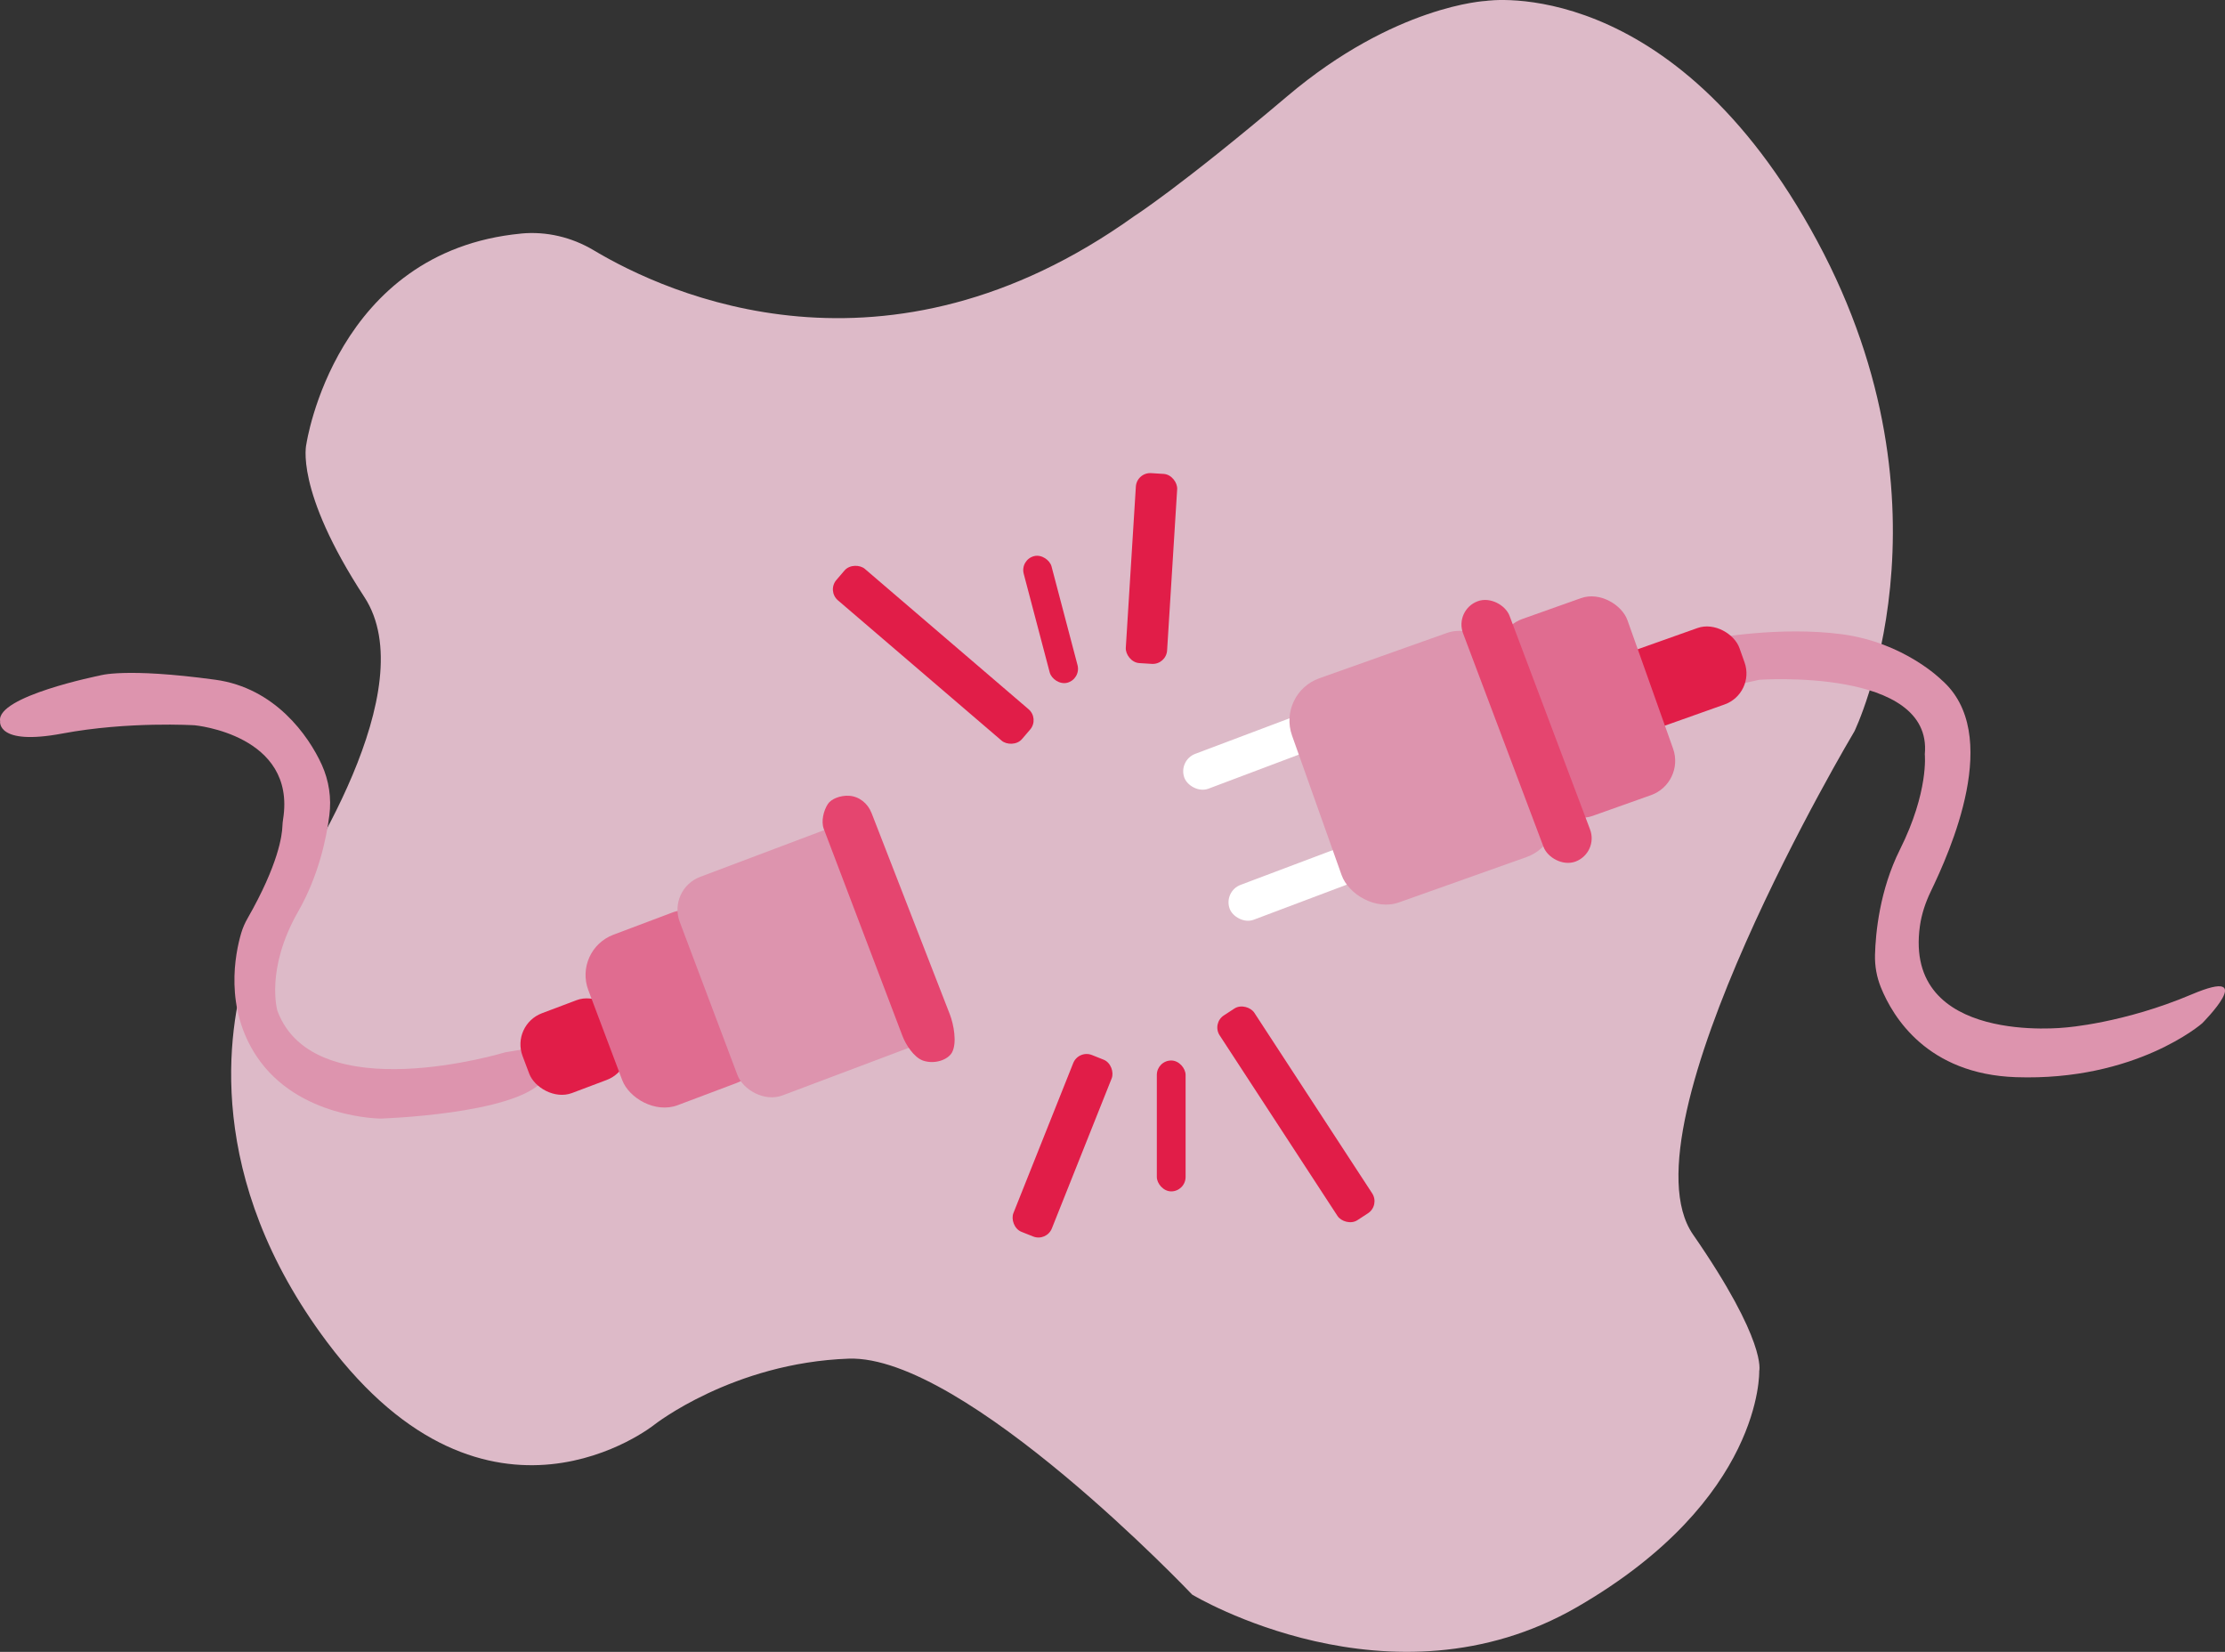 <?xml version="1.0" encoding="UTF-8"?>
<svg id="Layer_2" xmlns="http://www.w3.org/2000/svg" viewBox="0 0 537.56 399.05">
  <rect x="0" y="0" width="537.56" height="399.05" fill="#333333" stroke="none"/>
  <defs>
    <style>
      .cls-1 {
        fill: #e11d48;
      }

      .cls-2 {
        fill: #fff;
      }

      .cls-3 {
        fill: #dd94ae;
      }

      .cls-4 {
        fill: #ddbac8;
      }

      .cls-5 {
        fill: #e06c90;
      }

      .cls-6 {
        fill: #e5456f;
      }
    </style>
  </defs>
  <path class="cls-4" d="M125.86,56.42c6.14-.59,12.29.88,17.58,4.04,17.82,10.65,70.59,34.73,130.59-8.24,0,0,11-7,37-29S359.03.22,359.03.22c0,0,45-7,80,58s9,118.45,9,118.45c0,0-57,95.55-39,121.55s16,33,16,33c0,0,1,31-44,57s-93-3-93-3c0,0-55-58-83-57s-47,16-47,16c0,0-40,32-79-20-29.86-39.81-23.96-75.52-19.56-90.07,1.15-3.79,2.93-7.36,5.2-10.6,9.09-13.01,37.76-57.3,23.36-79.32-17-26-14-37-14-37,0,0,6.89-46.5,51.83-50.8Z"/>
  <path class="cls-3" d="M122.03,254.22s-46,14-55-10c0,0-3-10,5-24,4.92-8.61,6.82-17.6,7.54-23.25.54-4.16-.09-8.38-1.82-12.21-3.2-7.04-11.31-18.58-25.72-20.55-22-3-28-1-28-1,0,0-25,5-24,11,0,0-1,6,15,3s32-2,32-2c0,0,24.59,2.26,21.37,22.67-.09.57-.15,1.14-.17,1.72-.07,2.14-.93,9.17-8.42,22.26-.64,1.11-1.15,2.28-1.52,3.51-1.49,5.04-4.13,18.06,3.73,29.85,10,15,30,15,30,15,0,0,32-1,39-9l-3-8-6,1"/>
  <rect class="cls-1" x="126.26" y="242.52" width="25" height="20.6" rx="8.03" ry="8.03" transform="translate(-80.25 65.19) rotate(-20.65)"/>
  <rect class="cls-5" x="145.08" y="221.7" width="36" height="44.01" rx="10.39" ry="10.39" transform="translate(-75.47 73.18) rotate(-20.65)"/>
  <rect class="cls-3" x="169.6" y="204.17" width="50" height="56.42" rx="8.45" ry="8.45" transform="translate(-69.46 83.57) rotate(-20.65)"/>
  <path class="cls-6" d="M210.55,196.36l18.93,48.68c.94,2.43,1.77,6.88.54,9.18-.98,1.82-4.21,2.95-7,2-2.18-.74-4.2-3.84-5-6l-19-50c-.67-1.81-.06-4.39,1-6,.8-1.22,3-2.11,5.12-1.98,2.44.15,4.52,1.84,5.4,4.12Z"/>
  <rect class="cls-1" x="220.47" y="128.64" width="10" height="59.06" rx="3.48" ry="3.48" transform="translate(-41.35 226.44) rotate(-49.4)"/>
  <rect class="cls-1" x="250.36" y="133.82" width="6.95" height="31.62" rx="3.48" ry="3.48" transform="translate(-29.75 69.62) rotate(-14.76)"/>
  <rect class="cls-1" x="273.21" y="114.34" width="10" height="45.98" rx="3.48" ry="3.48" transform="translate(9.08 -17.05) rotate(3.57)"/>
  <rect class="cls-1" x="308.1" y="239.64" width="10" height="59.06" rx="3.48" ry="3.48" transform="translate(-96.22 214.91) rotate(-33.13)"/>
  <rect class="cls-1" x="279.49" y="256.19" width="6.95" height="31.62" rx="3.48" ry="3.48"/>
  <rect class="cls-1" x="251.71" y="253.8" width="10" height="45.98" rx="3.48" ry="3.48" transform="translate(120.78 -75.4) rotate(21.74)"/>
  <rect class="cls-2" x="285.03" y="177.22" width="35" height="9" rx="4.5" ry="4.5" transform="translate(-44.65 118.38) rotate(-20.65)"/>
  <path class="cls-3" d="M425.03,164.22s42-3,40,18c0,0,1,9-6,23-4.92,9.84-5.89,20.18-6.03,25.45-.07,2.69.41,5.36,1.42,7.86,2.91,7.2,11.25,20.95,32.61,21.69,29,1,45-13,45-13,0,0,13.99-14-2.51-7s-30.49,8-30.49,8c0,0-39.25,4.46-35.18-24.53.41-2.9,1.35-5.69,2.62-8.33,4.58-9.53,17.57-38.14,2.57-51.14,0,0-9-9-24-11s-31,1-31,1l2,12,9-2Z"/>
  <rect class="cls-1" x="390.76" y="153.67" width="31" height="19.59" rx="7.95" ry="7.95" transform="translate(-31.28 145.46) rotate(-19.56)"/>
  <rect class="cls-5" x="367.03" y="145.54" width="32.62" height="50.51" rx="8.8" ry="8.8" transform="translate(-35.06 138.21) rotate(-19.56)"/>
  <rect class="cls-2" x="295.98" y="208.87" width="35" height="9" rx="4.5" ry="4.5" transform="translate(-55.11 124.28) rotate(-20.65)"/>
  <rect class="cls-3" x="316.58" y="156.72" width="54.36" height="57.46" rx="10.84" ry="10.84" transform="translate(-42.25 125.8) rotate(-19.56)"/>
  <rect class="cls-6" x="362.82" y="143.08" width="12" height="67.18" rx="6" ry="6" transform="translate(-38.61 141.44) rotate(-20.65)"/>
</svg>